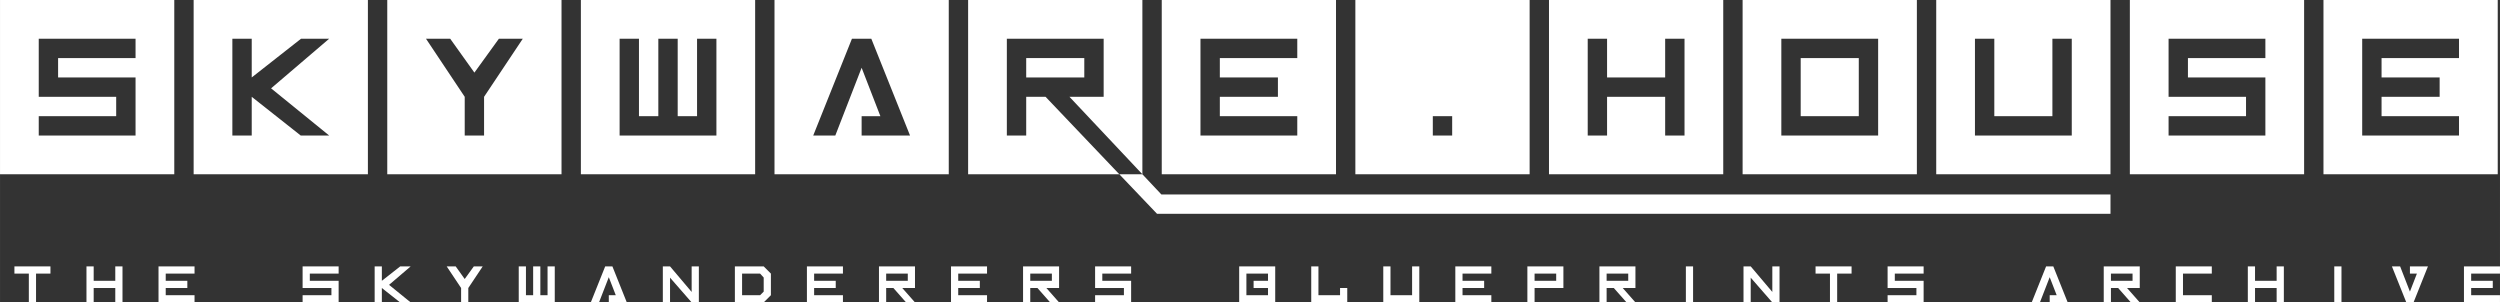 <?xml version="1.0" encoding="UTF-8" standalone="no"?>
<!-- Created with Inkscape (http://www.inkscape.org/) -->

<svg
   xmlns:dc="http://purl.org/dc/elements/1.1/"
   xmlns:cc="http://creativecommons.org/ns#"
   xmlns:rdf="http://www.w3.org/1999/02/22-rdf-syntax-ns#"
   xmlns:svg="http://www.w3.org/2000/svg"
   xmlns="http://www.w3.org/2000/svg"
   xmlns:sodipodi="http://sodipodi.sourceforge.net/DTD/sodipodi-0.dtd"
   xmlns:inkscape="http://www.inkscape.org/namespaces/inkscape"
   width="244.828mm"
   height="29.616mm"
   viewBox="0 0 867.5 104.94"
   id="svg2"
   version="1.1"
   inkscape:version="0.91 r13725"
   sodipodi:docname="banner.svg"
   inkscape:export-filename="D:\LeMinaw\Développement\skywarehouse\static\skywarehouse\img\banner.png"
   inkscape:export-xdpi="171.4928"
   inkscape:export-ydpi="171.4928">
  <rect x="0" y="0" width="867.5" height="104.94" fill="#333333" stroke="none"/>
  <defs
     id="defs4" />
  <sodipodi:namedview
     id="base"
     pagecolor="#ffffff"
     bordercolor="#666666"
     borderopacity="1.0"
     inkscape:pageopacity="0.0"
     inkscape:pageshadow="2"
     inkscape:zoom="1"
     inkscape:cx="432.08196"
     inkscape:cy="169.8022"
     inkscape:document-units="px"
     inkscape:current-layer="layer1"
     showgrid="false"
     inkscape:object-nodes="true"
     inkscape:snap-bbox="true"
     inkscape:snap-bbox-edge-midpoints="true"
     inkscape:snap-intersection-paths="true"
     inkscape:window-width="1920"
     inkscape:window-height="1017"
     inkscape:window-x="-8"
     inkscape:window-y="-8"
     inkscape:window-maximized="1"
     inkscape:snap-global="false"
     fit-margin-top="0"
     fit-margin-left="0"
     fit-margin-right="0"
     fit-margin-bottom="0" />
  <g
     inkscape:label="Calque 1"
     inkscape:groupmode="layer"
     id="layer1"
     transform="translate(141.164,-290.081)">
    <path
       inkscape:connector-curvature="0"
       id="path4143"
       style="font-style:normal;font-variant:normal;font-weight:normal;font-stretch:normal;font-size:107.5px;line-height:125%;font-family:Inversionz;-inkscape-font-specification:Inversionz;text-align:start;letter-spacing:0px;word-spacing:0px;writing-mode:lr-tb;text-anchor:start;fill:#ffffff;fill-opacity:1;stroke:none;stroke-width:1px;stroke-linecap:butt;stroke-linejoin:miter;stroke-opacity:1"
       d="m -94.133,303.519 -33.594,0 0,20.156 26.875,0 0,6.719 -26.875,0 0,6.719 33.594,0 0,-20.156 -26.875,0 0,-6.719 26.875,0 z m 13.438,-13.438 0,60.469 -60.469,0 0,-60.469 z"
       sodipodi:nodetypes="cccccccccccccccccc" />
    <path
       inkscape:connector-curvature="0"
       id="path4145"
       style="font-style:normal;font-variant:normal;font-weight:normal;font-stretch:normal;font-size:107.5px;line-height:125%;font-family:Inversionz;-inkscape-font-specification:Inversionz;text-align:start;letter-spacing:0px;word-spacing:0px;writing-mode:lr-tb;text-anchor:start;fill:#ffffff;fill-opacity:1;stroke:none;stroke-width:1px;stroke-linecap:butt;stroke-linejoin:miter;stroke-opacity:1"
       d="m -53.82,337.113 0,-13.438 17.007,13.438 9.868,0 -20.156,-16.377 20.156,-17.217 -9.763,0 -17.112,13.438 0,-13.438 -6.719,0 0,33.594 z m 40.312,-47.031 0,60.469 -60.469,0 0,-60.469 z"
       sodipodi:nodetypes="ccccccccccccccccc" />
    <path
       inkscape:connector-curvature="0"
       id="path4147"
       style="font-style:normal;font-variant:normal;font-weight:normal;font-stretch:normal;font-size:107.5px;line-height:125%;font-family:Inversionz;-inkscape-font-specification:Inversionz;text-align:start;letter-spacing:0px;word-spacing:0px;writing-mode:lr-tb;text-anchor:start;fill:#ffffff;fill-opacity:1;stroke:none;stroke-width:1px;stroke-linecap:butt;stroke-linejoin:miter;stroke-opacity:1"
       d="m 26.805,337.113 0,-13.438 13.438,-20.156 -8.293,0 -8.503,11.758 -8.398,-11.758 -8.398,0 13.438,20.156 0,13.438 z m 26.875,-47.031 0,60.469 -60.469,0 0,-60.469 z"
       sodipodi:nodetypes="ccccccccccccccc" />
    <path
       inkscape:connector-curvature="0"
       id="path4149"
       style="font-style:normal;font-variant:normal;font-weight:normal;font-stretch:normal;font-size:107.5px;line-height:125%;font-family:Inversionz;-inkscape-font-specification:Inversionz;text-align:start;letter-spacing:0px;word-spacing:0px;writing-mode:lr-tb;text-anchor:start;fill:#ffffff;fill-opacity:1;stroke:none;stroke-width:1px;stroke-linecap:butt;stroke-linejoin:miter;stroke-opacity:1"
       d="m 73.836,303.519 0,33.594 33.594,0 0,-33.594 -6.719,0 0,26.875 -6.719,0 0,-26.875 -6.719,0 0,26.875 -6.719,0 0,-26.875 z m 47.031,-13.438 0,60.469 -60.469,0 0,-60.469 z"
       sodipodi:nodetypes="cccccccccccccccccc" />
    <path
       inkscape:connector-curvature="0"
       id="path4151"
       style="font-style:normal;font-variant:normal;font-weight:normal;font-stretch:normal;font-size:107.5px;line-height:125%;font-family:Inversionz;-inkscape-font-specification:Inversionz;text-align:start;letter-spacing:0px;word-spacing:0px;writing-mode:lr-tb;text-anchor:start;fill:#ffffff;fill-opacity:1;stroke:none;stroke-width:1px;stroke-linecap:butt;stroke-linejoin:miter;stroke-opacity:1"
       d="m 188.055,290.081 0,60.469 -60.469,0 0,-60.469 z m -13.438,47.031 -13.438,-33.594 -6.719,0 -13.438,33.594 7.664,0 9.133,-23.516 6.509,16.797 -6.509,0 0,6.719 z"
       sodipodi:nodetypes="ccccccccccccccc" />
    <path
       style="font-style:normal;font-variant:normal;font-weight:normal;font-stretch:normal;font-size:107.5px;line-height:125%;font-family:Inversionz;-inkscape-font-specification:Inversionz;text-align:start;letter-spacing:0px;word-spacing:0px;writing-mode:lr-tb;text-anchor:start;fill:#ffffff;fill-opacity:1;stroke:none;stroke-width:1px;stroke-linecap:butt;stroke-linejoin:miter;stroke-opacity:1"
       d="m 194.773,290.082 0,60.469 49.211,0 3.256,0 -25.592,-26.875 -6.719,0 0,13.438 -6.719,0 0,-33.594 33.594,0 0,20.156 -11.863,0 25.301,26.875 0,-60.469 z m 20.156,20.156 0,6.719 20.156,0 0,-6.719 z"
       id="path4153"
       inkscape:connector-curvature="0"
       sodipodi:nodetypes="cccccccccccccccccccc" />
    <path
       inkscape:connector-curvature="0"
       id="path4155"
       style="font-style:normal;font-variant:normal;font-weight:normal;font-stretch:normal;font-size:107.5px;line-height:125%;font-family:Inversionz;-inkscape-font-specification:Inversionz;text-align:start;letter-spacing:0px;word-spacing:0px;writing-mode:lr-tb;text-anchor:start;fill:#ffffff;fill-opacity:1;stroke:none;stroke-width:1px;stroke-linecap:butt;stroke-linejoin:miter;stroke-opacity:1"
       d="m 322.43,290.081 0,60.469 -60.469,0 0,-60.469 z m -40.312,20.156 26.875,0 0,-6.719 -33.594,0 0,33.594 33.594,0 0,-6.719 -26.875,0 0,-6.719 20.156,0 0,-6.719 -20.156,0 z"
       sodipodi:nodetypes="cccccccccccccccccc" />
    <path
       inkscape:connector-curvature="0"
       id="path4157"
       style="font-style:normal;font-variant:normal;font-weight:normal;font-stretch:normal;font-size:107.5px;line-height:125%;font-family:Inversionz;-inkscape-font-specification:Inversionz;text-align:start;letter-spacing:0px;word-spacing:0px;writing-mode:lr-tb;text-anchor:start;fill:#ffffff;fill-opacity:1;stroke:none;stroke-width:1px;stroke-linecap:butt;stroke-linejoin:miter;stroke-opacity:1"
       d="m 362.742,337.113 0,-6.719 -6.719,0 0,6.719 z m 26.875,-47.031 0,60.469 -60.469,0 0,-60.469 z"
       sodipodi:nodetypes="cccccccccc" />
    <path
       inkscape:connector-curvature="0"
       id="path4159"
       style="font-style:normal;font-variant:normal;font-weight:normal;font-stretch:normal;font-size:107.5px;line-height:125%;font-family:Inversionz;-inkscape-font-specification:Inversionz;text-align:start;letter-spacing:0px;word-spacing:0px;writing-mode:lr-tb;text-anchor:start;fill:#ffffff;fill-opacity:1;stroke:none;stroke-width:1px;stroke-linecap:butt;stroke-linejoin:miter;stroke-opacity:1"
       d="m 409.774,303.519 0,33.594 6.719,0 0,-13.438 20.156,0 0,13.438 6.719,0 0,-33.594 -6.719,0 0,13.438 -20.156,0 0,-13.438 z m 47.031,-13.438 0,60.469 -60.469,0 0,-60.469 z"
       sodipodi:nodetypes="cccccccccccccccccc" />
    <path
       inkscape:connector-curvature="0"
       id="path4161"
       style="font-style:normal;font-variant:normal;font-weight:normal;font-stretch:normal;font-size:107.5px;line-height:125%;font-family:Inversionz;-inkscape-font-specification:Inversionz;text-align:start;letter-spacing:0px;word-spacing:0px;writing-mode:lr-tb;text-anchor:start;fill:#ffffff;fill-opacity:1;stroke:none;stroke-width:1px;stroke-linecap:butt;stroke-linejoin:miter;stroke-opacity:1"
       d="m 523.992,290.081 0,60.469 -60.469,0 0,-60.469 z m -20.156,20.156 0,20.156 -20.156,0 0,-20.156 z m -26.875,-6.719 0,33.594 33.594,0 0,-33.594 z"
       sodipodi:nodetypes="ccccccccccccccc" />
    <path
       inkscape:connector-curvature="0"
       id="path4163"
       style="font-style:normal;font-variant:normal;font-weight:normal;font-stretch:normal;font-size:107.5px;line-height:125%;font-family:Inversionz;-inkscape-font-specification:Inversionz;text-align:start;letter-spacing:0px;word-spacing:0px;writing-mode:lr-tb;text-anchor:start;fill:#ffffff;fill-opacity:1;stroke:none;stroke-width:1px;stroke-linecap:butt;stroke-linejoin:miter;stroke-opacity:1"
       d="m 544.149,303.519 0,33.594 33.594,0 0,-33.594 -6.719,0 0,26.875 -20.156,0 0,-26.875 z m 47.031,-13.438 0,60.469 -60.469,0 0,-60.469 z"
       sodipodi:nodetypes="cccccccccccccc" />
    <path
       inkscape:connector-curvature="0"
       id="path4165"
       style="font-style:normal;font-variant:normal;font-weight:normal;font-stretch:normal;font-size:107.5px;line-height:125%;font-family:Inversionz;-inkscape-font-specification:Inversionz;text-align:start;letter-spacing:0px;word-spacing:0px;writing-mode:lr-tb;text-anchor:start;fill:#ffffff;fill-opacity:1;stroke:none;stroke-width:1px;stroke-linecap:butt;stroke-linejoin:miter;stroke-opacity:1"
       d="m 644.93,303.519 -33.594,0 0,20.156 26.875,0 0,6.719 -26.875,0 0,6.719 33.594,0 0,-20.156 -26.875,0 0,-6.719 26.875,0 z m 13.438,-13.438 0,60.469 -60.469,0 0,-60.469 z"
       sodipodi:nodetypes="cccccccccccccccccc" />
    <path
       inkscape:connector-curvature="0"
       id="path4167"
       style="font-style:normal;font-variant:normal;font-weight:normal;font-stretch:normal;font-size:107.5px;line-height:125%;font-family:Inversionz;-inkscape-font-specification:Inversionz;text-align:start;letter-spacing:0px;word-spacing:0px;writing-mode:lr-tb;text-anchor:start;fill:#ffffff;fill-opacity:1;stroke:none;stroke-width:1px;stroke-linecap:butt;stroke-linejoin:miter;stroke-opacity:1"
       d="m 725.555,290.081 0,60.469 -60.469,0 0,-60.469 z m -40.312,20.156 26.875,0 0,-6.719 -33.594,0 0,33.594 33.594,0 0,-6.719 -26.875,0 0,-6.719 20.156,0 0,-6.719 -20.156,0 z"
       sodipodi:nodetypes="cccccccccccccccccc" />
    <path
       inkscape:connector-curvature="0"
       id="path4169"
       style="font-style:normal;font-variant:normal;font-weight:normal;font-stretch:normal;font-size:medium;line-height:125%;font-family:Inversionz;-inkscape-font-specification:Inversionz;text-align:start;letter-spacing:0px;word-spacing:0px;writing-mode:lr-tb;text-anchor:start;fill:#ffffff;fill-opacity:1;stroke:none;stroke-width:1px;stroke-linecap:butt;stroke-linejoin:miter;stroke-opacity:1"
       d="m -136.164,382.521 12.5,0 0,2.5 -5,0 0,10 -2.5,0 0,-10 -5,0 z"
       sodipodi:nodetypes="ccccccccc" />
    <path
       inkscape:connector-curvature="0"
       id="path4171"
       style="font-style:normal;font-variant:normal;font-weight:normal;font-stretch:normal;font-size:medium;line-height:125%;font-family:Inversionz;-inkscape-font-specification:Inversionz;text-align:start;letter-spacing:0px;word-spacing:0px;writing-mode:lr-tb;text-anchor:start;fill:#ffffff;fill-opacity:1;stroke:none;stroke-width:1px;stroke-linecap:butt;stroke-linejoin:miter;stroke-opacity:1"
       d="m -108.664,382.521 0,5 7.5,0 0,-5 2.5,0 0,12.5 -2.5,0 0,-5 -7.5,0 0,5 -2.5,0 0,-12.5 z"
       sodipodi:nodetypes="ccccccccccccc" />
    <path
       inkscape:connector-curvature="0"
       id="path4173"
       style="font-style:normal;font-variant:normal;font-weight:normal;font-stretch:normal;font-size:medium;line-height:125%;font-family:Inversionz;-inkscape-font-specification:Inversionz;text-align:start;letter-spacing:0px;word-spacing:0px;writing-mode:lr-tb;text-anchor:start;fill:#ffffff;fill-opacity:1;stroke:none;stroke-width:1px;stroke-linecap:butt;stroke-linejoin:miter;stroke-opacity:1"
       d="m -83.664,390.021 0,2.5 10,0 0,2.5 -12.5,0 0,-12.5 12.5,0 0,2.5 -10,0 0,2.5 7.5,0 0,2.5 z"
       sodipodi:nodetypes="ccccccccccccc" />
    <path
       inkscape:connector-curvature="0"
       id="path4175"
       style="font-style:normal;font-variant:normal;font-weight:normal;font-stretch:normal;font-size:medium;line-height:125%;font-family:Inversionz;-inkscape-font-specification:Inversionz;text-align:start;letter-spacing:0px;word-spacing:0px;writing-mode:lr-tb;text-anchor:start;fill:#ffffff;fill-opacity:1;stroke:none;stroke-width:1px;stroke-linecap:butt;stroke-linejoin:miter;stroke-opacity:1"
       d="m -23.664,385.021 -10,0 0,2.5 10,0 0,7.5 -12.5,0 0,-2.5 10,0 0,-2.5 -10,0 0,-7.5 12.5,0 z"
       sodipodi:nodetypes="ccccccccccccc" />
    <path
       inkscape:connector-curvature="0"
       id="path4177"
       style="font-style:normal;font-variant:normal;font-weight:normal;font-stretch:normal;font-size:medium;line-height:125%;font-family:Inversionz;-inkscape-font-specification:Inversionz;text-align:start;letter-spacing:0px;word-spacing:0px;writing-mode:lr-tb;text-anchor:start;fill:#ffffff;fill-opacity:1;stroke:none;stroke-width:1px;stroke-linecap:butt;stroke-linejoin:miter;stroke-opacity:1"
       d="m -11.164,395.021 0,-12.5 2.5,0 0,5 6.367,-5 3.633,0 -7.5,6.406 7.5,6.094 -3.672,0 -6.328,-5 0,5 z"
       sodipodi:nodetypes="cccccccccccc" />
    <path
       inkscape:connector-curvature="0"
       id="path4179"
       style="font-style:normal;font-variant:normal;font-weight:normal;font-stretch:normal;font-size:medium;line-height:125%;font-family:Inversionz;-inkscape-font-specification:Inversionz;text-align:start;letter-spacing:0px;word-spacing:0px;writing-mode:lr-tb;text-anchor:start;fill:#ffffff;fill-opacity:1;stroke:none;stroke-width:1px;stroke-linecap:butt;stroke-linejoin:miter;stroke-opacity:1"
       d="m 18.836,395.021 0,-5 -5,-7.5 3.125,0 3.125,4.375 3.164,-4.375 3.086,0 -5,7.5 0,5 z"
       sodipodi:nodetypes="cccccccccc" />
    <path
       inkscape:connector-curvature="0"
       id="path4181"
       style="font-style:normal;font-variant:normal;font-weight:normal;font-stretch:normal;font-size:medium;line-height:125%;font-family:Inversionz;-inkscape-font-specification:Inversionz;text-align:start;letter-spacing:0px;word-spacing:0px;writing-mode:lr-tb;text-anchor:start;fill:#ffffff;fill-opacity:1;stroke:none;stroke-width:1px;stroke-linecap:butt;stroke-linejoin:miter;stroke-opacity:1"
       d="m 41.336,382.521 0,10 2.5,0 0,-10 2.5,0 0,10 2.5,0 0,-10 2.5,0 0,12.5 -12.5,0 0,-12.5 z"
       sodipodi:nodetypes="ccccccccccccc" />
    <path
       inkscape:connector-curvature="0"
       id="path4183"
       style="font-style:normal;font-variant:normal;font-weight:normal;font-stretch:normal;font-size:medium;line-height:125%;font-family:Inversionz;-inkscape-font-specification:Inversionz;text-align:start;letter-spacing:0px;word-spacing:0px;writing-mode:lr-tb;text-anchor:start;fill:#ffffff;fill-opacity:1;stroke:none;stroke-width:1px;stroke-linecap:butt;stroke-linejoin:miter;stroke-opacity:1"
       d="m 70.086,395.021 0,-2.5 2.422,0 -2.422,-6.25 -3.398,8.75 -2.852,0 5,-12.5 2.5,0 5,12.5 z"
       sodipodi:nodetypes="cccccccccc" />
    <path
       inkscape:connector-curvature="0"
       id="path4185"
       style="font-style:normal;font-variant:normal;font-weight:normal;font-stretch:normal;font-size:medium;line-height:125%;font-family:Inversionz;-inkscape-font-specification:Inversionz;text-align:start;letter-spacing:0px;word-spacing:0px;writing-mode:lr-tb;text-anchor:start;fill:#ffffff;fill-opacity:1;stroke:none;stroke-width:1px;stroke-linecap:butt;stroke-linejoin:miter;stroke-opacity:1"
       d="m 88.836,395.021 0,-12.5 2.5,0 7.5,8.867 0,-8.867 2.5,0 0,12.5 -2.5,0 -7.5,-8.594 0,8.594 z"
       sodipodi:nodetypes="ccccccccccc" />
    <path
       inkscape:connector-curvature="0"
       id="path4187"
       style="font-style:normal;font-variant:normal;font-weight:normal;font-stretch:normal;font-size:medium;line-height:125%;font-family:Inversionz;-inkscape-font-specification:Inversionz;text-align:start;letter-spacing:0px;word-spacing:0px;writing-mode:lr-tb;text-anchor:start;fill:#ffffff;fill-opacity:1;stroke:none;stroke-width:1px;stroke-linecap:butt;stroke-linejoin:miter;stroke-opacity:1"
       d="m 113.836,395.021 0,-12.5 10,0 2.5,2.5 0,7.5 -2.5,2.5 z m 2.5,-2.5 6.25,0 1.25,-1.25 0,-4.883 -1.25,-1.367 -6.25,0 z"
       sodipodi:nodetypes="cccccccccccccc" />
    <path
       inkscape:connector-curvature="0"
       id="path4189"
       style="font-style:normal;font-variant:normal;font-weight:normal;font-stretch:normal;font-size:medium;line-height:125%;font-family:Inversionz;-inkscape-font-specification:Inversionz;text-align:start;letter-spacing:0px;word-spacing:0px;writing-mode:lr-tb;text-anchor:start;fill:#ffffff;fill-opacity:1;stroke:none;stroke-width:1px;stroke-linecap:butt;stroke-linejoin:miter;stroke-opacity:1"
       d="m 141.336,390.021 0,2.5 10,0 0,2.5 -12.5,0 0,-12.5 12.5,0 0,2.5 -10,0 0,2.5 7.5,0 0,2.5 z"
       sodipodi:nodetypes="ccccccccccccc" />
    <path
       inkscape:connector-curvature="0"
       id="path4191"
       style="font-style:normal;font-variant:normal;font-weight:normal;font-stretch:normal;font-size:medium;line-height:125%;font-family:Inversionz;-inkscape-font-specification:Inversionz;text-align:start;letter-spacing:0px;word-spacing:0px;writing-mode:lr-tb;text-anchor:start;fill:#ffffff;fill-opacity:1;stroke:none;stroke-width:1px;stroke-linecap:butt;stroke-linejoin:miter;stroke-opacity:1"
       d="m 166.336,385.021 0,2.5 7.5,0 0,-2.5 z m 2.5,5 -2.5,0 0,5 -2.5,0 0,-12.5 12.5,0 0,7.5 -4.414,0 4.414,5 -3.086,0 z"
       sodipodi:nodetypes="cccccccccccccccc" />
    <path
       inkscape:connector-curvature="0"
       id="path4193"
       style="font-style:normal;font-variant:normal;font-weight:normal;font-stretch:normal;font-size:medium;line-height:125%;font-family:Inversionz;-inkscape-font-specification:Inversionz;text-align:start;letter-spacing:0px;word-spacing:0px;writing-mode:lr-tb;text-anchor:start;fill:#ffffff;fill-opacity:1;stroke:none;stroke-width:1px;stroke-linecap:butt;stroke-linejoin:miter;stroke-opacity:1"
       d="m 191.336,390.021 0,2.5 10,0 0,2.5 -12.5,0 0,-12.5 12.5,0 0,2.5 -10,0 0,2.5 7.5,0 0,2.5 z"
       sodipodi:nodetypes="ccccccccccccc" />
    <path
       inkscape:connector-curvature="0"
       id="path4195"
       style="font-style:normal;font-variant:normal;font-weight:normal;font-stretch:normal;font-size:medium;line-height:125%;font-family:Inversionz;-inkscape-font-specification:Inversionz;text-align:start;letter-spacing:0px;word-spacing:0px;writing-mode:lr-tb;text-anchor:start;fill:#ffffff;fill-opacity:1;stroke:none;stroke-width:1px;stroke-linecap:butt;stroke-linejoin:miter;stroke-opacity:1"
       d="m 216.336,385.021 0,2.5 7.5,0 0,-2.5 z m 2.5,5 -2.5,0 0,5 -2.5,0 0,-12.5 12.5,0 0,7.5 -4.414,0 4.414,5 -3.086,0 z"
       sodipodi:nodetypes="cccccccccccccccc" />
    <path
       inkscape:connector-curvature="0"
       id="path4197"
       style="font-style:normal;font-variant:normal;font-weight:normal;font-stretch:normal;font-size:medium;line-height:125%;font-family:Inversionz;-inkscape-font-specification:Inversionz;text-align:start;letter-spacing:0px;word-spacing:0px;writing-mode:lr-tb;text-anchor:start;fill:#ffffff;fill-opacity:1;stroke:none;stroke-width:1px;stroke-linecap:butt;stroke-linejoin:miter;stroke-opacity:1"
       d="m 251.336,385.021 -10,0 0,2.5 10,0 0,7.5 -12.5,0 0,-2.5 10,0 0,-2.5 -10,0 0,-7.5 12.5,0 z"
       sodipodi:nodetypes="ccccccccccccc" />
    <path
       inkscape:connector-curvature="0"
       id="path4199"
       style="font-style:normal;font-variant:normal;font-weight:normal;font-stretch:normal;font-size:medium;line-height:125%;font-family:Inversionz;-inkscape-font-specification:Inversionz;text-align:start;letter-spacing:0px;word-spacing:0px;writing-mode:lr-tb;text-anchor:start;fill:#ffffff;fill-opacity:1;stroke:none;stroke-width:1px;stroke-linecap:butt;stroke-linejoin:miter;stroke-opacity:1"
       d="m 301.336,382.521 0,12.5 -12.5,0 0,-12.5 z m -2.5,2.5 -7.5,0 0,7.5 7.5,0 0,-2.5 -5,0 0,-2.5 5,0 z"
       sodipodi:nodetypes="cccccccccccccc" />
    <path
       inkscape:connector-curvature="0"
       id="path4201"
       style="font-style:normal;font-variant:normal;font-weight:normal;font-stretch:normal;font-size:medium;line-height:125%;font-family:Inversionz;-inkscape-font-specification:Inversionz;text-align:start;letter-spacing:0px;word-spacing:0px;writing-mode:lr-tb;text-anchor:start;fill:#ffffff;fill-opacity:1;stroke:none;stroke-width:1px;stroke-linecap:butt;stroke-linejoin:miter;stroke-opacity:1"
       d="m 326.336,395.021 -12.5,0 0,-12.5 2.5,0 0,10 7.5,0 0,-2.5 2.5,0 z"
       sodipodi:nodetypes="ccccccccc" />
    <path
       inkscape:connector-curvature="0"
       id="path4203"
       style="font-style:normal;font-variant:normal;font-weight:normal;font-stretch:normal;font-size:medium;line-height:125%;font-family:Inversionz;-inkscape-font-specification:Inversionz;text-align:start;letter-spacing:0px;word-spacing:0px;writing-mode:lr-tb;text-anchor:start;fill:#ffffff;fill-opacity:1;stroke:none;stroke-width:1px;stroke-linecap:butt;stroke-linejoin:miter;stroke-opacity:1"
       d="m 341.336,382.521 0,10 7.5,0 0,-10 2.5,0 0,12.5 -12.5,0 0,-12.5 z"
       sodipodi:nodetypes="ccccccccc" />
    <path
       inkscape:connector-curvature="0"
       id="path4205"
       style="font-style:normal;font-variant:normal;font-weight:normal;font-stretch:normal;font-size:medium;line-height:125%;font-family:Inversionz;-inkscape-font-specification:Inversionz;text-align:start;letter-spacing:0px;word-spacing:0px;writing-mode:lr-tb;text-anchor:start;fill:#ffffff;fill-opacity:1;stroke:none;stroke-width:1px;stroke-linecap:butt;stroke-linejoin:miter;stroke-opacity:1"
       d="m 366.336,390.021 0,2.5 10,0 0,2.5 -12.5,0 0,-12.5 12.5,0 0,2.5 -10,0 0,2.5 7.5,0 0,2.5 z"
       sodipodi:nodetypes="ccccccccccccc" />
    <path
       inkscape:connector-curvature="0"
       id="path4207"
       style="font-style:normal;font-variant:normal;font-weight:normal;font-stretch:normal;font-size:medium;line-height:125%;font-family:Inversionz;-inkscape-font-specification:Inversionz;text-align:start;letter-spacing:0px;word-spacing:0px;writing-mode:lr-tb;text-anchor:start;fill:#ffffff;fill-opacity:1;stroke:none;stroke-width:1px;stroke-linecap:butt;stroke-linejoin:miter;stroke-opacity:1"
       d="m 398.836,387.521 0,-2.5 -7.5,0 0,2.5 z m -7.5,7.5 -2.5,0 0,-12.5 12.5,0 0,7.5 -10,0 z"
       sodipodi:nodetypes="cccccccccccc" />
    <path
       inkscape:connector-curvature="0"
       id="path4209"
       style="font-style:normal;font-variant:normal;font-weight:normal;font-stretch:normal;font-size:medium;line-height:125%;font-family:Inversionz;-inkscape-font-specification:Inversionz;text-align:start;letter-spacing:0px;word-spacing:0px;writing-mode:lr-tb;text-anchor:start;fill:#ffffff;fill-opacity:1;stroke:none;stroke-width:1px;stroke-linecap:butt;stroke-linejoin:miter;stroke-opacity:1"
       d="m 416.336,385.021 0,2.5 7.5,0 0,-2.5 z m 2.5,5 -2.5,0 0,5 -2.5,0 0,-12.5 12.5,0 0,7.5 -4.414,0 4.414,5 -3.086,0 z"
       sodipodi:nodetypes="cccccccccccccccc" />
    <path
       inkscape:connector-curvature="0"
       id="path4211"
       style="font-style:normal;font-variant:normal;font-weight:normal;font-stretch:normal;font-size:medium;line-height:125%;font-family:Inversionz;-inkscape-font-specification:Inversionz;text-align:start;letter-spacing:0px;word-spacing:0px;writing-mode:lr-tb;text-anchor:start;fill:#ffffff;fill-opacity:1;stroke:none;stroke-width:1px;stroke-linecap:butt;stroke-linejoin:miter;stroke-opacity:1"
       d="m 446.336,382.521 0,12.5 -2.5,0 0,-12.5 z"
       sodipodi:nodetypes="ccccc" />
    <path
       inkscape:connector-curvature="0"
       id="path4213"
       style="font-style:normal;font-variant:normal;font-weight:normal;font-stretch:normal;font-size:medium;line-height:125%;font-family:Inversionz;-inkscape-font-specification:Inversionz;text-align:start;letter-spacing:0px;word-spacing:0px;writing-mode:lr-tb;text-anchor:start;fill:#ffffff;fill-opacity:1;stroke:none;stroke-width:1px;stroke-linecap:butt;stroke-linejoin:miter;stroke-opacity:1"
       d="m 463.836,395.021 0,-12.5 2.5,0 7.5,8.867 0,-8.867 2.5,0 0,12.5 -2.5,0 -7.5,-8.594 0,8.594 z"
       sodipodi:nodetypes="ccccccccccc" />
    <path
       inkscape:connector-curvature="0"
       id="path4215"
       style="font-style:normal;font-variant:normal;font-weight:normal;font-stretch:normal;font-size:medium;line-height:125%;font-family:Inversionz;-inkscape-font-specification:Inversionz;text-align:start;letter-spacing:0px;word-spacing:0px;writing-mode:lr-tb;text-anchor:start;fill:#ffffff;fill-opacity:1;stroke:none;stroke-width:1px;stroke-linecap:butt;stroke-linejoin:miter;stroke-opacity:1"
       d="m 488.836,382.521 12.5,0 0,2.5 -5,0 0,10 -2.5,0 0,-10 -5,0 z"
       sodipodi:nodetypes="ccccccccc" />
    <path
       inkscape:connector-curvature="0"
       id="path4217"
       style="font-style:normal;font-variant:normal;font-weight:normal;font-stretch:normal;font-size:medium;line-height:125%;font-family:Inversionz;-inkscape-font-specification:Inversionz;text-align:start;letter-spacing:0px;word-spacing:0px;writing-mode:lr-tb;text-anchor:start;fill:#ffffff;fill-opacity:1;stroke:none;stroke-width:1px;stroke-linecap:butt;stroke-linejoin:miter;stroke-opacity:1"
       d="m 526.336,385.021 -10,0 0,2.5 10,0 0,7.5 -12.5,0 0,-2.5 10,0 0,-2.5 -10,0 0,-7.5 12.5,0 z"
       sodipodi:nodetypes="ccccccccccccc" />
    <path
       inkscape:connector-curvature="0"
       id="path4219"
       style="font-style:normal;font-variant:normal;font-weight:normal;font-stretch:normal;font-size:medium;line-height:125%;font-family:Inversionz;-inkscape-font-specification:Inversionz;text-align:start;letter-spacing:0px;word-spacing:0px;writing-mode:lr-tb;text-anchor:start;fill:#ffffff;fill-opacity:1;stroke:none;stroke-width:1px;stroke-linecap:butt;stroke-linejoin:miter;stroke-opacity:1"
       d="m 570.086,395.021 0,-2.5 2.422,0 -2.422,-6.25 -3.398,8.75 -2.852,0 5,-12.5 2.5,0 5,12.5 z"
       sodipodi:nodetypes="cccccccccc" />
    <path
       inkscape:connector-curvature="0"
       id="path4221"
       style="font-style:normal;font-variant:normal;font-weight:normal;font-stretch:normal;font-size:medium;line-height:125%;font-family:Inversionz;-inkscape-font-specification:Inversionz;text-align:start;letter-spacing:0px;word-spacing:0px;writing-mode:lr-tb;text-anchor:start;fill:#ffffff;fill-opacity:1;stroke:none;stroke-width:1px;stroke-linecap:butt;stroke-linejoin:miter;stroke-opacity:1"
       d="m 591.336,385.021 0,2.5 7.5,0 0,-2.5 z m 2.5,5 -2.5,0 0,5 -2.5,0 0,-12.5 12.5,0 0,7.5 -4.414,0 4.414,5 -3.086,0 z"
       sodipodi:nodetypes="cccccccccccccccc" />
    <path
       inkscape:connector-curvature="0"
       id="path4223"
       style="font-style:normal;font-variant:normal;font-weight:normal;font-stretch:normal;font-size:medium;line-height:125%;font-family:Inversionz;-inkscape-font-specification:Inversionz;text-align:start;letter-spacing:0px;word-spacing:0px;writing-mode:lr-tb;text-anchor:start;fill:#ffffff;fill-opacity:1;stroke:none;stroke-width:1px;stroke-linecap:butt;stroke-linejoin:miter;stroke-opacity:1"
       d="m 613.836,382.521 12.5,0 0,2.5 -10,0 0,7.5 10,0 0,2.5 -12.5,0 z"
       sodipodi:nodetypes="ccccccccc" />
    <path
       inkscape:connector-curvature="0"
       id="path4225"
       style="font-style:normal;font-variant:normal;font-weight:normal;font-stretch:normal;font-size:medium;line-height:125%;font-family:Inversionz;-inkscape-font-specification:Inversionz;text-align:start;letter-spacing:0px;word-spacing:0px;writing-mode:lr-tb;text-anchor:start;fill:#ffffff;fill-opacity:1;stroke:none;stroke-width:1px;stroke-linecap:butt;stroke-linejoin:miter;stroke-opacity:1"
       d="m 641.336,382.521 0,5 7.5,0 0,-5 2.5,0 0,12.5 -2.5,0 0,-5 -7.5,0 0,5 -2.5,0 0,-12.5 z"
       sodipodi:nodetypes="ccccccccccccc" />
    <path
       inkscape:connector-curvature="0"
       id="path4227"
       style="font-style:normal;font-variant:normal;font-weight:normal;font-stretch:normal;font-size:medium;line-height:125%;font-family:Inversionz;-inkscape-font-specification:Inversionz;text-align:start;letter-spacing:0px;word-spacing:0px;writing-mode:lr-tb;text-anchor:start;fill:#ffffff;fill-opacity:1;stroke:none;stroke-width:1px;stroke-linecap:butt;stroke-linejoin:miter;stroke-opacity:1"
       d="m 671.336,382.521 0,12.5 -2.5,0 0,-12.5 z"
       sodipodi:nodetypes="ccccc" />
    <path
       inkscape:connector-curvature="0"
       id="path4229"
       style="font-style:normal;font-variant:normal;font-weight:normal;font-stretch:normal;font-size:medium;line-height:125%;font-family:Inversionz;-inkscape-font-specification:Inversionz;text-align:start;letter-spacing:0px;word-spacing:0px;writing-mode:lr-tb;text-anchor:start;fill:#ffffff;fill-opacity:1;stroke:none;stroke-width:1px;stroke-linecap:butt;stroke-linejoin:miter;stroke-opacity:1"
       d="m 701.336,382.521 -5,12.5 -2.5,0 -5,-12.5 2.852,0 3.398,8.75 2.422,-6.25 -2.422,0 0,-2.5 z"
       sodipodi:nodetypes="cccccccccc" />
    <path
       inkscape:connector-curvature="0"
       id="path4231"
       style="font-style:normal;font-variant:normal;font-weight:normal;font-stretch:normal;font-size:medium;line-height:125%;font-family:Inversionz;-inkscape-font-specification:Inversionz;text-align:start;letter-spacing:0px;word-spacing:0px;writing-mode:lr-tb;text-anchor:start;fill:#ffffff;fill-opacity:1;stroke:none;stroke-width:1px;stroke-linecap:butt;stroke-linejoin:miter;stroke-opacity:1"
       d="m 716.336,390.021 0,2.5 10,0 0,2.5 -12.5,0 0,-12.5 12.5,0 0,2.5 -10,0 0,2.5 7.5,0 0,2.5 z"
       sodipodi:nodetypes="ccccccccccccc" />
    <path
       style="opacity:1;fill:#ffffff;fill-opacity:1;stroke:none;stroke-width:0.01;stroke-linecap:butt;stroke-linejoin:miter;stroke-miterlimit:1.414;stroke-dasharray:none;stroke-dashoffset:0;stroke-opacity:1"
       d="m 247.24,350.551 13.088,13.723 330.852,0 0,-6.719 -329.35,0 -6.588,-7.004 z"
       id="rect4306"
       inkscape:connector-curvature="0"
       sodipodi:nodetypes="ccccccc" />
  </g>
</svg>
